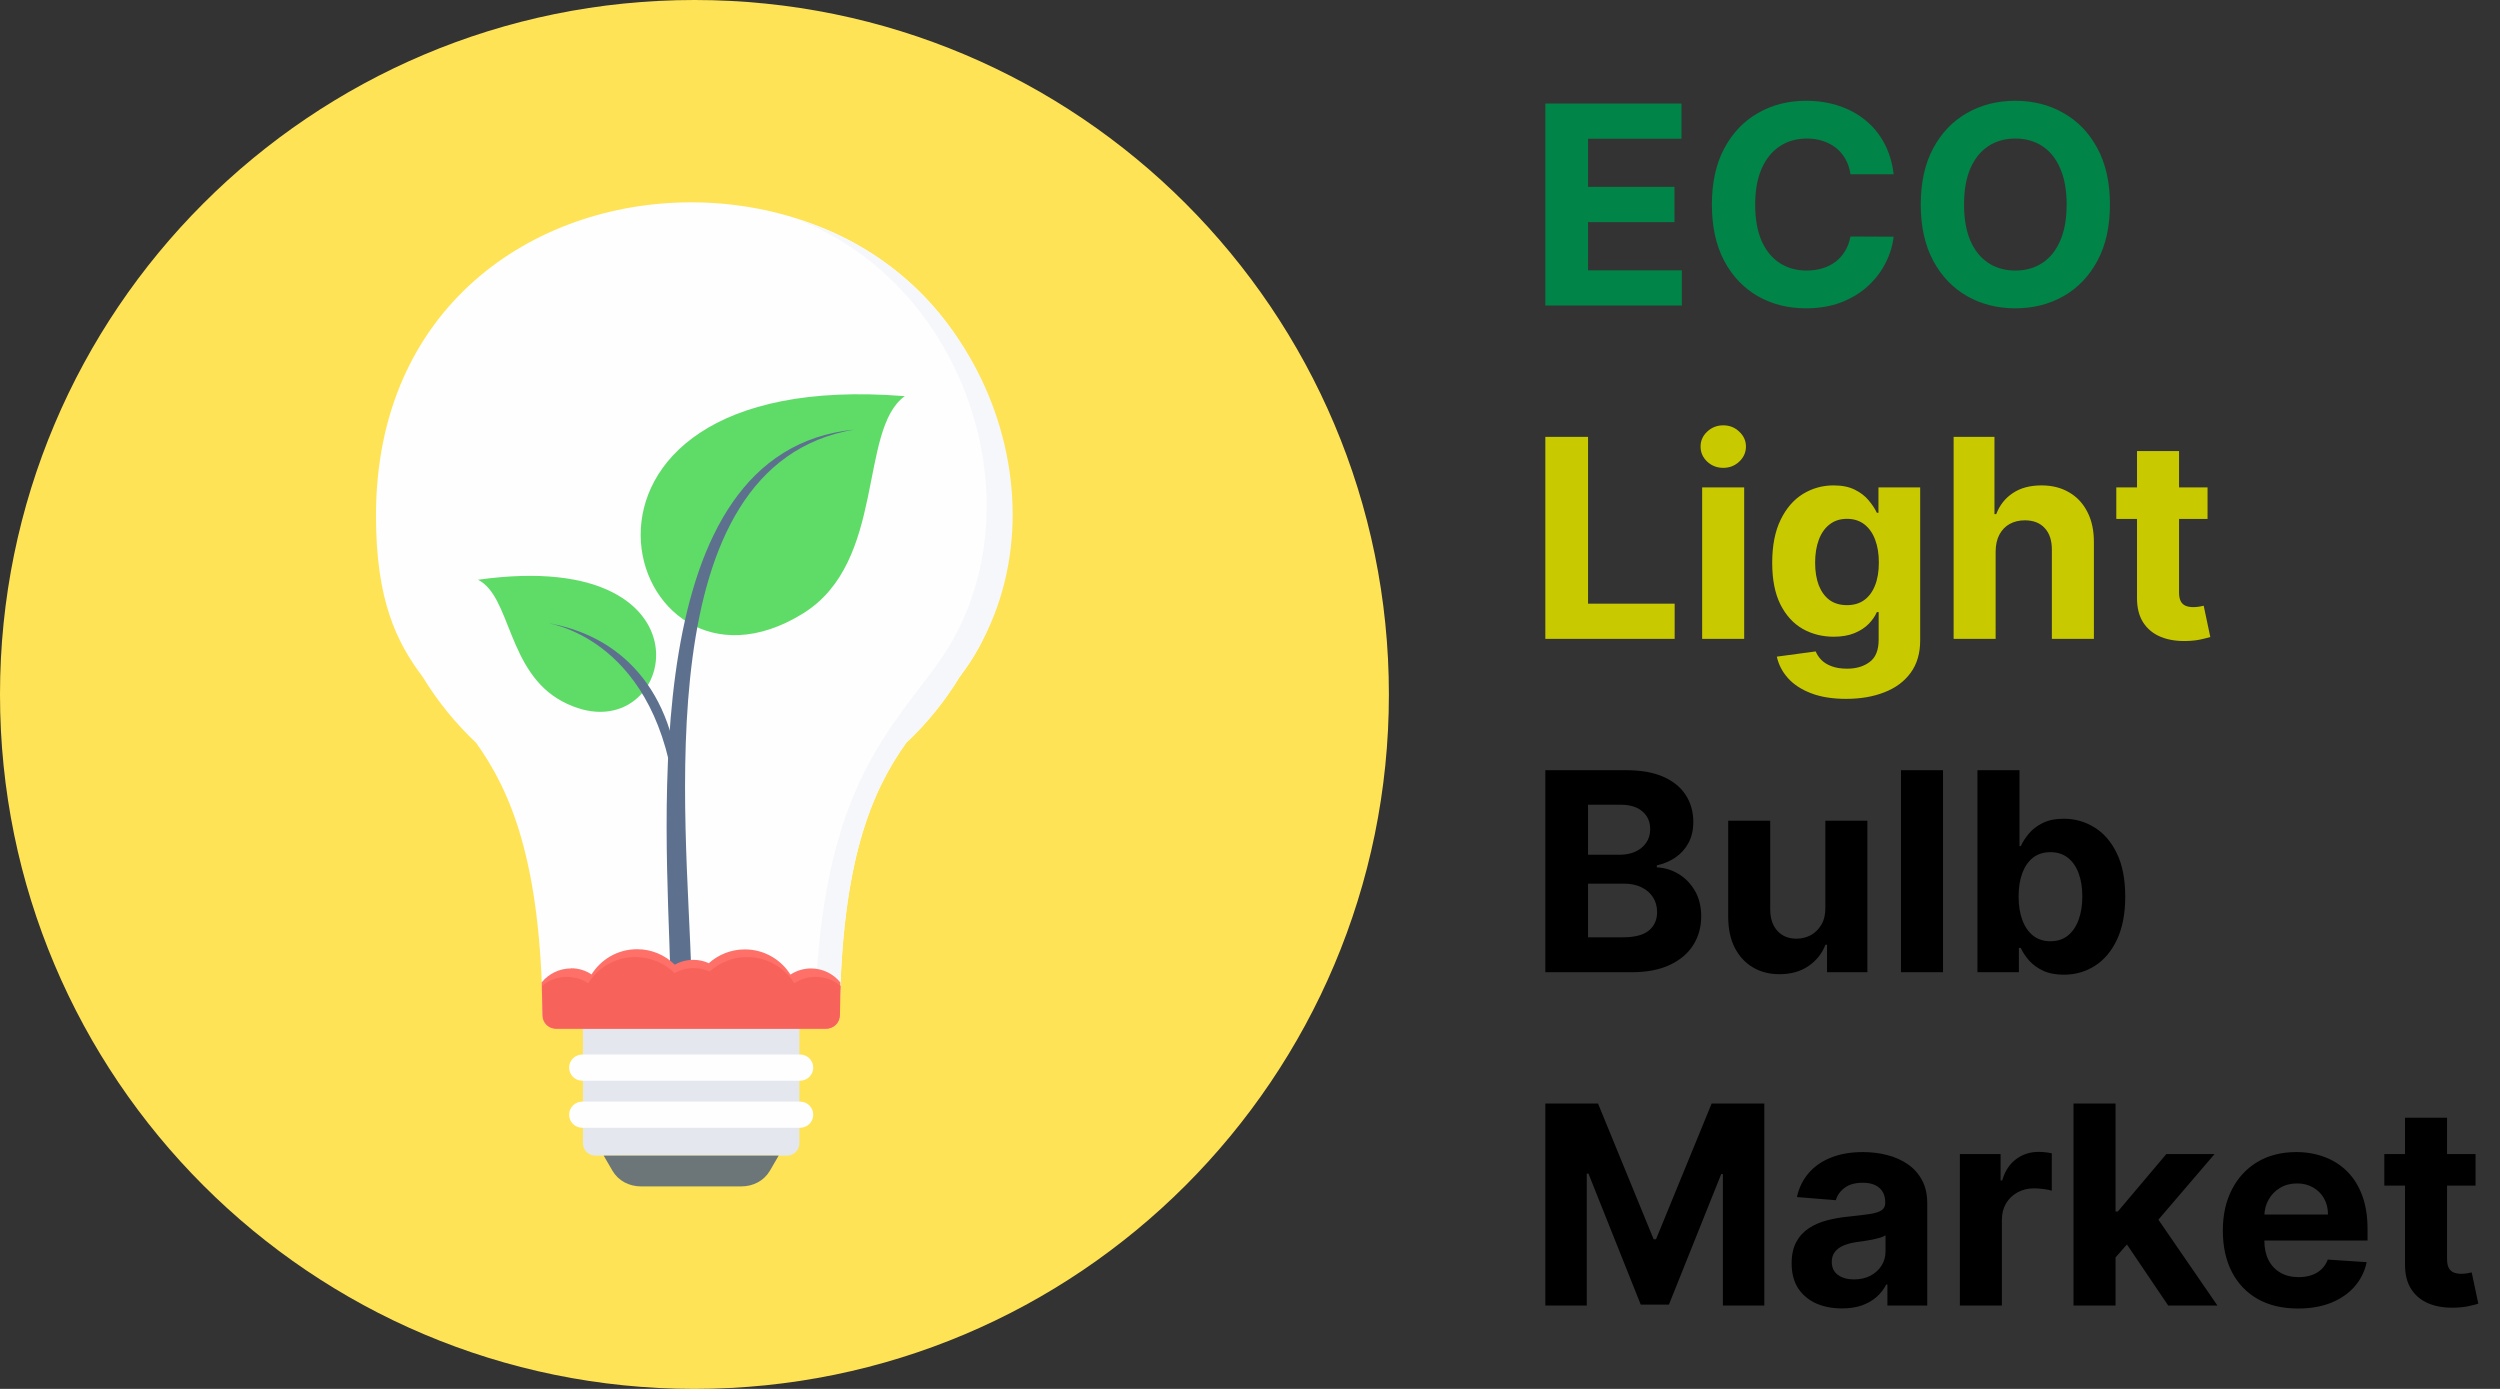 <svg width="180" height="100" viewBox="0 0 180 100" fill="none" xmlns="http://www.w3.org/2000/svg">
<rect x="0" y="0" width="180" height="100" fill="#333333" stroke="none"/>
<g clip-path="url(#clip0_46_141)">
<path d="M50 100C77.614 100 100 77.614 100 50C100 22.386 77.614 0 50 0C22.386 0 0 22.386 0 50C0 77.614 22.386 100 50 100Z" fill="#FFE356"/>
<path d="M72.458 37.13C72.458 43.195 71.006 46.221 69.096 48.736C68.034 50.484 66.743 52.085 65.25 53.483C62.776 56.953 60.57 61.996 60.463 73.09C60.463 73.628 60.019 74.059 59.495 74.059H40.035C39.497 74.059 39.067 73.628 39.067 73.09C38.946 61.982 36.754 56.939 34.279 53.483C32.8 52.085 31.495 50.484 30.433 48.736C28.537 46.221 27.071 43.209 27.071 37.13C27.071 7.047 72.458 7.047 72.458 37.13Z" fill="#FEFEFE"/>
<path d="M41.971 74.059H57.558V82.316C57.558 82.814 57.154 83.203 56.67 83.203H42.859C42.361 83.203 41.972 82.8 41.972 82.316V74.059H41.971Z" fill="#E4E7ED"/>
<path d="M41.918 75.928H57.612C58.136 75.928 58.553 76.358 58.553 76.869C58.553 77.394 58.123 77.811 57.612 77.811H41.918C41.393 77.811 40.976 77.38 40.976 76.869C40.976 76.345 41.407 75.928 41.918 75.928Z" fill="#FEFEFE"/>
<path d="M43.464 83.203H56.065L55.433 84.293C55.016 85.005 54.25 85.422 53.362 85.422H46.167C45.28 85.422 44.513 85.005 44.096 84.293L43.464 83.203Z" fill="#6C7678"/>
<path d="M41.918 79.317H57.612C58.136 79.317 58.553 79.747 58.553 80.258C58.553 80.783 58.123 81.2 57.612 81.2H41.918C41.393 81.2 40.976 80.769 40.976 80.258C40.976 79.734 41.407 79.317 41.918 79.317Z" fill="#FEFEFE"/>
<path d="M65.142 28.523C37.238 26.291 44.782 52.259 57.827 44.163C63.811 40.452 61.794 30.944 65.142 28.523Z" fill="#5FDC68"/>
<path d="M61.511 30.931C46.396 33.472 49.489 59.037 49.771 70.051L48.265 70.065C47.983 59.131 45.737 32.491 61.511 30.931Z" fill="#5D718F"/>
<path d="M34.414 41.743C52.434 39.201 48.534 54.801 40.479 50.498C36.511 48.373 36.794 42.926 34.414 41.743Z" fill="#5FDC68"/>
<path d="M48.951 56.67L48.521 56.697C46.92 45.697 39.255 44.836 39.228 44.823C44.742 45.683 48.534 49.731 48.951 56.67Z" fill="#5D718F"/>
<path d="M67.281 48.117C63.233 53.483 58.889 58.055 58.647 74.045H59.495C60.032 74.045 60.463 73.615 60.463 73.077C60.584 61.969 62.776 56.926 65.25 53.47C66.729 52.071 68.034 50.471 69.096 48.722C77.515 37.601 71.302 19.809 57.343 15.775C69.997 20.576 75.215 37.587 67.267 48.117H67.281Z" fill="#F6F7FA"/>
<path d="M41.111 69.715C41.662 69.715 42.173 69.876 42.59 70.159C43.276 69.069 44.486 68.343 45.871 68.343C46.934 68.343 47.889 68.773 48.588 69.459C48.978 69.231 49.435 69.11 49.933 69.11C50.323 69.11 50.699 69.19 51.035 69.352C51.721 68.733 52.636 68.357 53.631 68.357C55.016 68.357 56.227 69.083 56.912 70.172C57.343 69.89 57.854 69.728 58.392 69.728C59.239 69.728 60.005 70.118 60.503 70.737C60.476 71.49 60.449 72.283 60.449 73.104C60.449 73.642 60.005 74.072 59.481 74.072H40.022C39.484 74.072 39.053 73.642 39.053 73.104C39.04 72.283 39.026 71.49 38.999 70.737C39.497 70.118 40.264 69.728 41.111 69.728V69.715Z" fill="#FF7069"/>
<path d="M60.53 70.979C60.503 71.652 60.489 72.364 60.476 73.09C60.476 73.628 60.032 74.059 59.508 74.059H40.049C39.511 74.059 39.08 73.628 39.08 73.09C39.067 72.364 39.053 71.665 39.027 70.979C39.511 70.576 40.143 70.334 40.815 70.334C41.38 70.334 41.918 70.508 42.348 70.791C43.061 69.661 44.312 68.908 45.751 68.908C46.853 68.908 47.849 69.352 48.575 70.064C48.978 69.836 49.462 69.701 49.96 69.701C50.363 69.701 50.753 69.796 51.103 69.943C51.816 69.298 52.757 68.908 53.793 68.908C55.231 68.908 56.482 69.661 57.195 70.791C57.639 70.495 58.163 70.333 58.728 70.333C59.414 70.333 60.032 70.575 60.517 70.979H60.53V70.979Z" fill="#F7635B"/>
</g>
<path d="M111.264 22V7.455H121.065V9.99H114.339V13.456H120.561V15.992H114.339V19.465H121.094V22H111.264ZM136.344 12.547H133.233C133.176 12.144 133.06 11.787 132.885 11.474C132.71 11.157 132.485 10.887 132.211 10.665C131.936 10.442 131.619 10.272 131.259 10.153C130.904 10.035 130.518 9.976 130.101 9.976C129.348 9.976 128.693 10.163 128.134 10.537C127.575 10.906 127.142 11.446 126.834 12.156C126.526 12.862 126.373 13.719 126.373 14.727C126.373 15.764 126.526 16.635 126.834 17.341C127.147 18.046 127.582 18.579 128.141 18.939C128.7 19.299 129.346 19.479 130.08 19.479C130.492 19.479 130.873 19.424 131.223 19.315C131.578 19.206 131.893 19.048 132.168 18.84C132.443 18.626 132.67 18.368 132.85 18.065C133.034 17.762 133.162 17.417 133.233 17.028L136.344 17.043C136.264 17.71 136.062 18.354 135.74 18.974C135.423 19.59 134.995 20.142 134.455 20.629C133.92 21.112 133.281 21.496 132.537 21.78C131.799 22.059 130.963 22.199 130.03 22.199C128.733 22.199 127.573 21.905 126.55 21.318C125.532 20.731 124.727 19.881 124.135 18.768C123.548 17.656 123.255 16.309 123.255 14.727C123.255 13.141 123.553 11.792 124.15 10.679C124.746 9.566 125.556 8.719 126.578 8.136C127.601 7.549 128.752 7.256 130.03 7.256C130.873 7.256 131.654 7.374 132.374 7.611C133.098 7.848 133.74 8.193 134.299 8.648C134.857 9.098 135.312 9.649 135.662 10.303C136.017 10.956 136.245 11.704 136.344 12.547ZM151.916 14.727C151.916 16.313 151.615 17.663 151.014 18.776C150.417 19.888 149.603 20.738 148.571 21.325C147.543 21.908 146.388 22.199 145.105 22.199C143.812 22.199 142.652 21.905 141.625 21.318C140.597 20.731 139.785 19.881 139.189 18.768C138.592 17.656 138.294 16.309 138.294 14.727C138.294 13.141 138.592 11.792 139.189 10.679C139.785 9.566 140.597 8.719 141.625 8.136C142.652 7.549 143.812 7.256 145.105 7.256C146.388 7.256 147.543 7.549 148.571 8.136C149.603 8.719 150.417 9.566 151.014 10.679C151.615 11.792 151.916 13.141 151.916 14.727ZM148.798 14.727C148.798 13.7 148.644 12.833 148.336 12.128C148.033 11.422 147.605 10.887 147.051 10.523C146.497 10.158 145.848 9.976 145.105 9.976C144.361 9.976 143.713 10.158 143.159 10.523C142.605 10.887 142.174 11.422 141.866 12.128C141.563 12.833 141.412 13.7 141.412 14.727C141.412 15.755 141.563 16.621 141.866 17.327C142.174 18.032 142.605 18.567 143.159 18.932C143.713 19.296 144.361 19.479 145.105 19.479C145.848 19.479 146.497 19.296 147.051 18.932C147.605 18.567 148.033 18.032 148.336 17.327C148.644 16.621 148.798 15.755 148.798 14.727Z" fill="#008447"/>
<path d="M111.264 46V31.454H114.339V43.465H120.575V46H111.264ZM122.555 46V35.091H125.581V46H122.555ZM124.075 33.685C123.625 33.685 123.239 33.535 122.917 33.237C122.6 32.934 122.441 32.572 122.441 32.151C122.441 31.734 122.6 31.376 122.917 31.078C123.239 30.775 123.625 30.624 124.075 30.624C124.525 30.624 124.908 30.775 125.225 31.078C125.547 31.376 125.708 31.734 125.708 32.151C125.708 32.572 125.547 32.934 125.225 33.237C124.908 33.535 124.525 33.685 124.075 33.685ZM132.919 50.318C131.939 50.318 131.098 50.183 130.398 49.913C129.702 49.648 129.148 49.286 128.736 48.827C128.324 48.367 128.056 47.851 127.933 47.278L130.732 46.902C130.817 47.12 130.952 47.323 131.136 47.513C131.321 47.702 131.565 47.854 131.868 47.967C132.176 48.086 132.55 48.145 132.99 48.145C133.648 48.145 134.19 47.984 134.616 47.662C135.047 47.345 135.263 46.812 135.263 46.064V44.068H135.135C135.002 44.371 134.804 44.658 134.538 44.928C134.273 45.197 133.932 45.418 133.516 45.588C133.099 45.758 132.602 45.844 132.024 45.844C131.205 45.844 130.459 45.654 129.787 45.276C129.119 44.892 128.587 44.307 128.189 43.521C127.796 42.731 127.599 41.731 127.599 40.524C127.599 39.288 127.801 38.256 128.203 37.428C128.606 36.599 129.141 35.979 129.808 35.567C130.481 35.155 131.217 34.949 132.017 34.949C132.628 34.949 133.139 35.053 133.551 35.261C133.963 35.465 134.295 35.721 134.545 36.028C134.801 36.331 134.998 36.63 135.135 36.923H135.249V35.091H138.253V46.106C138.253 47.035 138.026 47.811 137.571 48.436C137.116 49.061 136.487 49.53 135.682 49.842C134.882 50.16 133.961 50.318 132.919 50.318ZM132.983 43.571C133.471 43.571 133.883 43.45 134.219 43.209C134.56 42.963 134.82 42.612 135 42.158C135.185 41.698 135.277 41.149 135.277 40.51C135.277 39.871 135.187 39.317 135.007 38.848C134.827 38.374 134.567 38.008 134.226 37.747C133.885 37.487 133.471 37.356 132.983 37.356C132.486 37.356 132.067 37.492 131.726 37.761C131.385 38.026 131.127 38.396 130.952 38.869C130.777 39.343 130.689 39.89 130.689 40.51C130.689 41.14 130.777 41.684 130.952 42.144C131.132 42.598 131.39 42.951 131.726 43.202C132.067 43.448 132.486 43.571 132.983 43.571ZM143.686 39.693V46H140.661V31.454H143.601V37.016H143.729C143.975 36.372 144.373 35.867 144.922 35.503C145.471 35.133 146.16 34.949 146.989 34.949C147.746 34.949 148.407 35.115 148.97 35.446C149.538 35.773 149.979 36.244 150.291 36.859C150.608 37.47 150.765 38.202 150.76 39.054V46H147.734V39.594C147.739 38.921 147.569 38.398 147.223 38.024C146.882 37.65 146.404 37.463 145.788 37.463C145.376 37.463 145.012 37.551 144.695 37.726C144.382 37.901 144.136 38.157 143.956 38.493C143.781 38.824 143.691 39.224 143.686 39.693ZM158.944 35.091V37.364H152.374V35.091H158.944ZM153.865 32.477H156.891V42.648C156.891 42.927 156.934 43.145 157.019 43.301C157.104 43.453 157.222 43.559 157.374 43.621C157.53 43.682 157.71 43.713 157.914 43.713C158.056 43.713 158.198 43.701 158.34 43.678C158.482 43.649 158.591 43.628 158.667 43.614L159.142 45.865C158.991 45.912 158.778 45.967 158.503 46.028C158.229 46.095 157.895 46.135 157.502 46.149C156.773 46.178 156.133 46.081 155.584 45.858C155.04 45.635 154.616 45.29 154.313 44.821C154.01 44.352 153.861 43.76 153.865 43.045V32.477Z" fill="#C9C900"/>
<path d="M111.264 70V55.455H117.088C118.158 55.455 119.051 55.613 119.766 55.93C120.481 56.248 121.018 56.688 121.378 57.251C121.738 57.81 121.918 58.454 121.918 59.183C121.918 59.751 121.804 60.251 121.577 60.682C121.349 61.108 121.037 61.458 120.639 61.733C120.246 62.003 119.796 62.195 119.29 62.308V62.45C119.844 62.474 120.362 62.63 120.845 62.919C121.333 63.208 121.728 63.613 122.031 64.133C122.334 64.65 122.486 65.265 122.486 65.98C122.486 66.752 122.294 67.441 121.911 68.047C121.532 68.648 120.971 69.124 120.227 69.474C119.484 69.825 118.568 70 117.479 70H111.264ZM114.339 67.486H116.847C117.704 67.486 118.329 67.322 118.722 66.996C119.115 66.664 119.311 66.224 119.311 65.675C119.311 65.272 119.214 64.917 119.02 64.609C118.826 64.302 118.549 64.06 118.189 63.885C117.834 63.71 117.41 63.622 116.918 63.622H114.339V67.486ZM114.339 61.541H116.619C117.041 61.541 117.415 61.468 117.741 61.321C118.073 61.169 118.333 60.956 118.523 60.682C118.717 60.407 118.814 60.078 118.814 59.695C118.814 59.169 118.627 58.745 118.253 58.423C117.884 58.101 117.358 57.94 116.676 57.94H114.339V61.541ZM131.426 65.355V59.091H134.451V70H131.547V68.019H131.433C131.187 68.658 130.777 69.171 130.204 69.56C129.636 69.948 128.942 70.142 128.123 70.142C127.394 70.142 126.752 69.976 126.199 69.645C125.645 69.313 125.211 68.842 124.899 68.231C124.591 67.621 124.435 66.889 124.43 66.037V59.091H127.456V65.497C127.46 66.141 127.633 66.65 127.974 67.024C128.315 67.398 128.772 67.585 129.345 67.585C129.709 67.585 130.05 67.502 130.368 67.337C130.685 67.166 130.94 66.915 131.135 66.584C131.333 66.252 131.431 65.843 131.426 65.355ZM139.897 55.455V70H136.871V55.455H139.897ZM142.377 70V55.455H145.403V60.923H145.495C145.628 60.63 145.82 60.331 146.071 60.028C146.326 59.721 146.658 59.465 147.065 59.261C147.477 59.053 147.988 58.949 148.599 58.949C149.395 58.949 150.128 59.157 150.801 59.574C151.473 59.986 152.011 60.608 152.413 61.442C152.815 62.27 153.017 63.31 153.017 64.56C153.017 65.776 152.82 66.804 152.427 67.642C152.039 68.475 151.509 69.108 150.836 69.538C150.169 69.965 149.421 70.178 148.592 70.178C148.005 70.178 147.505 70.081 147.093 69.886C146.686 69.692 146.352 69.448 146.092 69.155C145.832 68.856 145.633 68.556 145.495 68.253H145.36V70H142.377ZM145.339 64.546C145.339 65.194 145.429 65.76 145.609 66.243C145.789 66.726 146.049 67.102 146.39 67.372C146.731 67.637 147.145 67.77 147.633 67.77C148.126 67.77 148.542 67.635 148.883 67.365C149.224 67.09 149.482 66.712 149.657 66.229C149.837 65.741 149.927 65.18 149.927 64.546C149.927 63.916 149.84 63.362 149.664 62.883C149.489 62.405 149.231 62.031 148.89 61.761C148.549 61.492 148.13 61.356 147.633 61.356C147.141 61.356 146.724 61.487 146.383 61.747C146.047 62.008 145.789 62.377 145.609 62.855C145.429 63.333 145.339 63.897 145.339 64.546ZM111.264 79.454H115.057L119.062 89.227H119.233L123.239 79.454H127.031V94H124.048V84.533H123.928L120.163 93.929H118.132L114.368 84.497H114.247V94H111.264V79.454ZM132.619 94.206C131.923 94.206 131.303 94.085 130.758 93.844C130.214 93.597 129.783 93.235 129.466 92.757C129.153 92.274 128.997 91.673 128.997 90.953C128.997 90.347 129.108 89.838 129.331 89.426C129.553 89.014 129.856 88.683 130.24 88.432C130.623 88.181 131.059 87.992 131.547 87.864C132.039 87.736 132.555 87.646 133.095 87.594C133.729 87.528 134.241 87.466 134.629 87.409C135.017 87.347 135.299 87.258 135.474 87.139C135.649 87.021 135.737 86.846 135.737 86.614V86.571C135.737 86.121 135.595 85.773 135.311 85.527C135.031 85.281 134.634 85.158 134.118 85.158C133.573 85.158 133.14 85.278 132.818 85.52C132.496 85.757 132.283 86.055 132.179 86.415L129.38 86.188C129.522 85.525 129.802 84.952 130.218 84.469C130.635 83.981 131.172 83.607 131.831 83.347C132.493 83.081 133.261 82.949 134.132 82.949C134.738 82.949 135.318 83.02 135.872 83.162C136.431 83.304 136.925 83.524 137.356 83.822C137.792 84.121 138.135 84.504 138.386 84.973C138.637 85.437 138.762 85.993 138.762 86.642V94H135.893V92.487H135.808C135.633 92.828 135.398 93.129 135.105 93.389C134.811 93.645 134.458 93.846 134.047 93.993C133.635 94.135 133.159 94.206 132.619 94.206ZM133.485 92.118C133.931 92.118 134.324 92.03 134.664 91.855C135.005 91.675 135.273 91.434 135.467 91.131C135.661 90.828 135.758 90.484 135.758 90.101V88.943C135.663 89.005 135.533 89.062 135.368 89.114C135.207 89.161 135.024 89.206 134.821 89.249C134.617 89.287 134.413 89.322 134.21 89.355C134.006 89.383 133.822 89.41 133.656 89.433C133.301 89.485 132.991 89.568 132.725 89.682C132.46 89.796 132.254 89.949 132.108 90.144C131.961 90.333 131.887 90.57 131.887 90.854C131.887 91.266 132.037 91.581 132.335 91.798C132.638 92.011 133.021 92.118 133.485 92.118ZM141.11 94V83.091H144.043V84.994H144.157C144.355 84.317 144.689 83.806 145.158 83.46C145.627 83.11 146.167 82.935 146.777 82.935C146.929 82.935 147.092 82.944 147.267 82.963C147.443 82.982 147.596 83.008 147.729 83.041V85.726C147.587 85.683 147.391 85.645 147.14 85.612C146.889 85.579 146.659 85.562 146.451 85.562C146.006 85.562 145.608 85.66 145.257 85.854C144.912 86.043 144.637 86.308 144.434 86.649C144.235 86.99 144.135 87.383 144.135 87.828V94H141.11ZM152.035 90.861L152.042 87.231H152.482L155.977 83.091H159.45L154.755 88.574H154.038L152.035 90.861ZM149.293 94V79.454H152.319V94H149.293ZM156.112 94L152.901 89.249L154.918 87.111L159.656 94H156.112ZM165.456 94.213C164.334 94.213 163.368 93.986 162.559 93.531C161.754 93.072 161.133 92.423 160.698 91.585C160.262 90.742 160.044 89.746 160.044 88.595C160.044 87.473 160.262 86.488 160.698 85.641C161.133 84.793 161.747 84.133 162.537 83.659C163.333 83.186 164.266 82.949 165.336 82.949C166.055 82.949 166.725 83.065 167.346 83.297C167.971 83.524 168.515 83.867 168.979 84.327C169.448 84.786 169.812 85.364 170.073 86.06C170.333 86.751 170.463 87.561 170.463 88.489V89.32H161.252V87.445H167.615C167.615 87.009 167.521 86.623 167.331 86.287C167.142 85.951 166.879 85.688 166.543 85.499C166.212 85.305 165.826 85.207 165.385 85.207C164.926 85.207 164.519 85.314 164.164 85.527C163.813 85.735 163.539 86.017 163.34 86.372C163.141 86.722 163.039 87.113 163.034 87.544V89.327C163.034 89.867 163.134 90.333 163.333 90.726C163.536 91.119 163.823 91.422 164.192 91.635C164.561 91.848 164.999 91.954 165.506 91.954C165.842 91.954 166.15 91.907 166.429 91.812C166.709 91.718 166.948 91.576 167.147 91.386C167.346 91.197 167.497 90.965 167.601 90.69L170.4 90.875C170.257 91.547 169.966 92.135 169.526 92.636C169.09 93.133 168.527 93.522 167.836 93.801C167.149 94.076 166.356 94.213 165.456 94.213ZM178.24 83.091V85.364H171.671V83.091H178.24ZM173.162 80.477H176.188V90.648C176.188 90.927 176.23 91.145 176.316 91.301C176.401 91.453 176.519 91.559 176.671 91.621C176.827 91.682 177.007 91.713 177.211 91.713C177.353 91.713 177.495 91.701 177.637 91.678C177.779 91.649 177.888 91.628 177.963 91.614L178.439 93.865C178.288 93.912 178.075 93.967 177.8 94.028C177.525 94.095 177.192 94.135 176.799 94.149C176.069 94.178 175.43 94.081 174.881 93.858C174.337 93.635 173.913 93.29 173.61 92.821C173.307 92.352 173.158 91.76 173.162 91.046V80.477Z" fill="black"/>
<defs>
<clipPath id="clip0_46_141">
<rect width="100" height="100" fill="white"/>
</clipPath>
</defs>
</svg>
